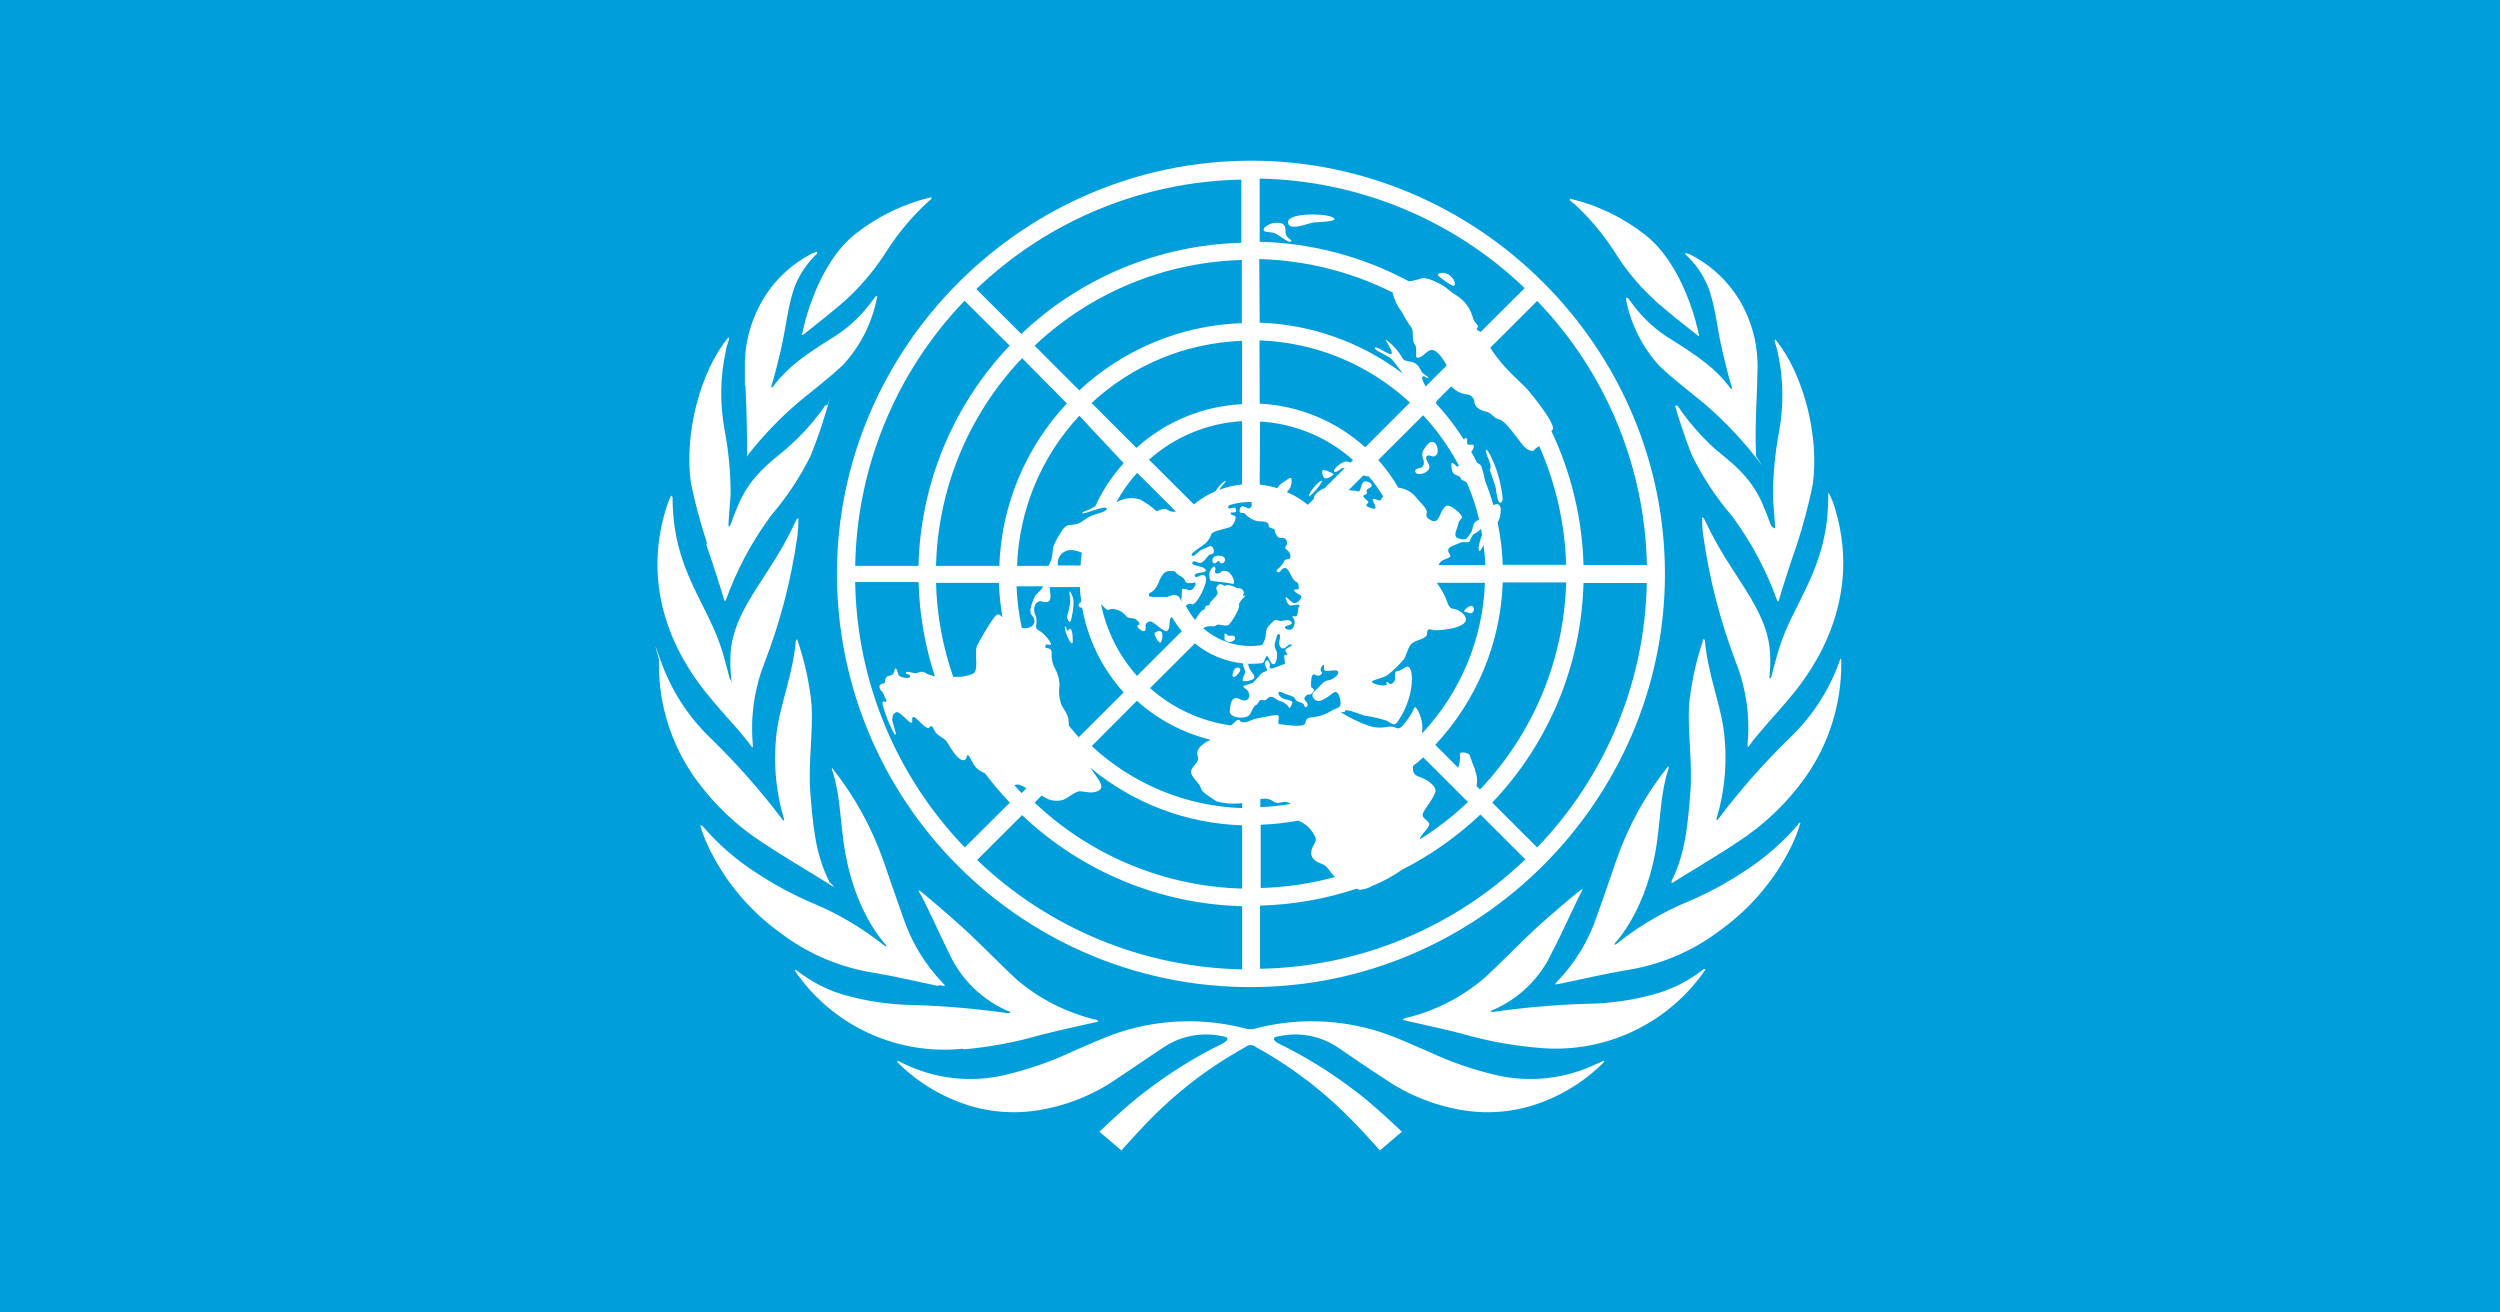 <svg width="2147" height="1127" viewBox="0 0 2147 1127" fill="none" xmlns="http://www.w3.org/2000/svg">
<path d="M0 0H2147V1127H0V0Z" fill="#009EDB"/>
<path d="M1372.33 913.298C1373.66 912.525 1375.04 911.837 1376.46 911.235C1377.88 910.633 1377.58 911.235 1377.75 911.923C1359.7 930.139 1337.24 943.402 1312.55 950.434C1295.74 955.076 1278.19 956.331 1260.87 954.131C1234.66 950.631 1209.67 940.902 1188.01 925.763C1174.66 917.167 1161.48 908.055 1148.3 899.115C1141.09 894.374 1133 891.112 1124.52 889.518C1116.03 887.924 1107.31 888.03 1098.86 889.831C1089.3 890.862 1096.54 895.418 1098 896.106C1121.57 907.625 1143.91 921.508 1164.67 937.54C1178.79 947.855 1203.94 971.925 1203.94 971.925L1185.08 988C1185.08 988 1170.7 971.925 1164.49 965.65C1139.41 939.157 1110.35 916.711 1078.36 899.115C1077.17 898.08 1075.64 897.51 1074.06 897.51C1072.47 897.51 1070.95 898.08 1069.75 899.115C1037.78 916.731 1008.72 939.175 983.62 965.65C977.418 971.925 963.035 988 963.035 988L944.172 971.925C944.172 971.925 969.322 947.684 983.447 937.54C1004.2 921.508 1026.54 907.625 1050.11 896.106C1051.58 895.418 1058.73 890.862 1049.34 889.831C1040.88 888.022 1032.14 887.911 1023.64 889.505C1015.14 891.099 1007.04 894.366 999.812 899.115C986.634 907.711 973.456 916.995 960.106 925.763C938.451 940.919 913.458 950.649 887.24 954.131C869.936 956.331 852.374 955.076 835.561 950.434C810.851 943.351 788.372 930.062 770.274 911.837C770.64 911.469 771.133 911.253 771.652 911.235C773.073 911.837 774.452 912.525 775.787 913.298C802.626 926.476 833.193 930.028 862.348 923.356C882.473 918.696 902.047 911.925 920.744 903.155C934.353 897.395 947.789 890.948 961.829 886.392C997.493 874.872 1035.75 874.006 1071.9 883.899H1075.69C1111.84 874.006 1150.1 874.872 1185.77 886.392C1199.81 890.948 1213.24 897.395 1226.85 903.155C1245.55 911.925 1265.12 918.696 1285.25 923.356C1314.4 930.027 1344.98 926.476 1371.81 913.298M1463.11 832.235C1451.5 841.514 1438.23 848.514 1424.01 852.867C1404 858.763 1383.28 861.859 1362.42 862.065C1335.56 862.924 1308.76 865.245 1282.15 869.028C1280.51 869.028 1279.74 868.512 1280.25 867.996C1280.39 867.953 1280.54 867.953 1280.68 867.996C1303.93 858.389 1322.65 840.32 1333.05 817.45C1341.66 801.375 1355.45 769.912 1358.89 764.755V763.465C1357.08 763.981 1330.81 786.417 1318.84 797.421C1304.03 811.175 1290.07 825.874 1275.17 839.628C1255.34 856.613 1231.71 868.584 1206.27 874.529L1205.32 874.959C1205.09 875.314 1204.89 875.688 1204.72 876.077H1205.32C1214.62 878.226 1241.67 884.071 1255.62 887.767C1276.77 893.871 1298.46 897.902 1320.39 899.802C1348.32 902.61 1376.49 897.829 1401.91 885.965C1427.34 874.101 1449.08 855.595 1464.83 832.407C1464.55 832.276 1464.24 832.208 1463.93 832.208C1463.61 832.208 1463.31 832.276 1463.02 832.407M1544.59 707.675C1531.09 723.474 1515.33 737.204 1497.82 748.422C1482.64 758.445 1466.58 767.076 1449.84 774.211C1428.71 782.958 1408.86 794.525 1390.85 808.596L1387.4 811.175C1386.8 811.69 1386.11 811.175 1386.88 810.057C1387.66 808.94 1414.96 781.174 1423.14 722.289C1425.99 701.658 1426.42 679.308 1433.05 659.708C1433.11 659.421 1433.1 659.124 1433.03 658.841C1432.95 658.557 1432.81 658.295 1432.62 658.075C1413.32 682.173 1398.29 709.385 1388.18 738.536C1382.66 754.267 1377.41 770.084 1371.72 785.73C1364.73 807.169 1352.95 826.744 1337.27 842.981L1335.81 844.528C1335.76 844.842 1335.76 845.16 1335.81 845.474L1341.23 844.528C1359.41 840.746 1377.5 836.448 1395.84 833.353C1425.69 828.864 1453.9 816.885 1477.84 798.538C1502.84 780.466 1523.18 756.717 1537.18 729.252C1540.9 722.048 1543.93 714.509 1546.22 706.73C1545.97 706.603 1545.69 706.537 1545.41 706.537C1545.12 706.537 1544.84 706.603 1544.59 706.73M1580.25 566.525C1571.45 591.981 1556.68 614.97 1537.18 633.576C1514.75 655.385 1494.05 678.895 1475.25 703.893C1474.82 704.495 1473.79 703.893 1474.13 703.119C1481.84 677.498 1483.81 650.499 1479.9 624.034C1476.37 601.683 1466.55 577.356 1464.14 550.02C1463.94 549.487 1463.54 549.055 1463.02 548.816C1462.51 548.575 1463.02 549.332 1462.08 551.395C1456.25 569.028 1452.38 587.247 1450.53 605.724C1449.33 627.988 1453.55 656.613 1451.74 679.566C1449.59 706.128 1447.78 732.347 1435.63 756.33V758.565C1445.37 752.29 1473.19 735.957 1491.53 723.664C1514.63 708.88 1534.67 689.793 1550.53 667.445C1570.7 638.811 1581.45 604.622 1581.28 569.619C1581.36 568.446 1581.36 567.268 1581.28 566.095C1581.2 564.917 1579.99 566.696 1579.9 566.868M1520.9 581.998C1520.9 581.998 1520.47 581.998 1520.39 582.514C1520.3 583.029 1519.52 581.998 1519.52 581.826C1520.39 574.347 1520.56 566.808 1520.04 559.304C1518.15 533.515 1502.3 511.508 1488.43 489.674C1478.92 475.467 1470.51 460.551 1463.28 445.059C1462.88 444.681 1462.37 444.44 1461.82 444.371C1461.82 446.778 1461.82 454.429 1462.68 459.415C1467.92 496.953 1477.39 533.778 1490.93 569.189C1499.6 591.257 1502.99 615.041 1500.83 638.647C1500.83 640.71 1500.83 640.968 1501.35 641.57C1509.96 629.363 1526.33 612.257 1536.49 599.964C1546.66 587.671 1602.9 523.543 1575.6 435.689C1574.52 431.946 1573.08 428.318 1571.29 424.858C1569.5 421.394 1570.08 425.975 1570.08 426.233C1570.08 489.416 1539.59 516.494 1527.02 559.733C1524.52 568.33 1522.63 575.637 1520.99 581.998M1520.99 451.506C1520.99 451.506 1517.97 442.91 1515.05 436.119C1513.84 433.024 1512.55 430.188 1511.51 428.124C1501.78 408.783 1489.12 398.811 1472.93 385.573C1460.71 374.559 1449.89 362.087 1440.71 348.437C1440.25 348.248 1439.72 348.248 1439.25 348.437H1438.56C1439.08 351.102 1447.86 378.954 1453.46 391.934C1462.51 410.074 1473.73 427.047 1486.88 442.48L1489.55 446.005C1504.95 467.394 1517.27 490.832 1526.16 515.635C1526.16 516.15 1527.45 516.58 1527.45 516.408C1529.17 509.961 1537.1 484.946 1543.04 468.097C1548.58 451.177 1553.15 433.957 1556.73 416.519C1562.68 374.999 1548.98 321.015 1524.69 291.53C1524.26 291.53 1523.92 292.819 1524 292.991L1525.21 296.859C1525.73 298.664 1526.24 300.47 1526.67 302.361C1531.69 325.124 1532.04 348.66 1527.71 371.561C1524.35 389.708 1522.64 408.122 1522.62 426.577C1522.62 429.672 1524.69 452.366 1524.43 453.311C1524.18 454.257 1523.14 453.311 1523.06 453.311M1448.21 219.149C1455.93 226.429 1462.08 235.204 1466.3 244.938C1473.01 260.583 1474.91 284.223 1479.3 302.017C1481.97 312.934 1483.61 320.585 1487.4 332.878C1487.4 333.995 1486.62 334.425 1486.02 333.393C1473.44 316.201 1457.94 305.799 1435.81 291.873C1423.12 284.281 1412.01 274.33 1403.08 262.56C1401.44 260.325 1399.72 258.176 1398.08 256.027C1398.08 256.027 1396.87 255.425 1396.62 255.597C1396.53 256.512 1396.53 257.433 1396.62 258.348C1400.92 279.344 1410.87 298.777 1425.38 314.568C1437.18 325.743 1450.45 335.714 1463.02 346.116C1479.19 359.879 1493.96 375.197 1507.12 391.848C1520.28 408.499 1508.16 392.45 1508.16 391.848C1508.16 388.582 1507.72 383.252 1507.72 377.234C1507.72 363.48 1508.33 345.17 1508.93 332.534C1508.93 327.462 1509.36 322.304 1509.36 317.232C1509.78 301.898 1506.99 286.645 1501.18 272.446C1491.77 249.251 1474.31 230.211 1452 218.805L1447.69 217.172C1447.58 217.444 1447.52 217.736 1447.52 218.031C1447.52 218.327 1447.58 218.619 1447.69 218.891M1351.57 174.62C1364.69 186.732 1376.27 200.418 1386.02 215.367C1395.03 230.039 1405.92 243.476 1418.41 255.339C1427.02 263.935 1452.34 283.707 1458.72 288.607H1459.23C1457.94 281.386 1446.49 228.433 1413.15 201.87C1394.08 186.845 1371.94 176.165 1348.3 170.58C1348.19 170.825 1348.14 171.088 1348.14 171.354C1348.14 171.619 1348.19 171.882 1348.3 172.127C1349.42 173.159 1350.28 173.761 1351.31 174.792M827.637 901.178C849.596 899.278 871.318 895.248 892.494 889.143C906.361 885.446 933.406 879.601 942.794 877.452H943.311C943.141 877.064 942.939 876.69 942.708 876.334L941.76 875.905C916.318 869.959 892.685 857.988 872.856 841.004C858.041 827.25 844.088 812.55 829.188 798.796C817.302 787.793 790.946 765.356 789.137 764.411C788.982 764.856 788.982 765.341 789.137 765.786C793.013 770.944 806.88 802.406 814.976 818.481C825.38 841.377 844.138 859.453 867.43 869.028C868.033 869.543 867.43 870.317 865.535 870.059H865.104C838.494 866.27 811.696 863.945 784.83 863.096C763.976 862.882 743.251 859.786 723.247 853.898C709.031 849.531 695.765 842.533 684.144 833.267C683.86 833.136 683.552 833.067 683.239 833.067C682.927 833.067 682.618 833.136 682.335 833.267C698.045 856.476 719.765 874.999 745.184 886.867C770.604 898.734 798.771 903.502 826.69 900.662M805.932 845.904L811.272 846.849C811.341 846.538 811.341 846.215 811.272 845.904L809.808 844.356C794.16 828.099 782.384 808.53 775.356 787.105C769.671 771.46 764.417 755.643 758.905 739.911C748.787 710.779 733.788 683.573 714.548 659.45C714.433 659.692 714.373 659.956 714.373 660.224C714.373 660.492 714.433 660.756 714.548 660.998C721.266 680.855 721.61 703.033 724.539 723.664C732.635 782.549 759.852 810.315 760.8 811.432C761.747 812.55 760.8 813.066 760.197 812.55L756.752 809.971C738.76 795.907 718.942 784.34 697.838 775.586C681.1 768.452 665.043 759.82 649.864 749.797C632.335 738.606 616.573 724.873 603.095 709.051C602.825 708.927 602.531 708.863 602.233 708.863C601.936 708.863 601.642 708.927 601.372 709.051C603.698 716.83 606.755 724.369 610.502 731.573C624.44 759.051 644.757 782.807 669.76 800.859C693.73 819.206 721.972 831.184 751.842 835.674C770.102 838.769 788.189 843.153 806.449 846.849M655.721 724.094C674.066 736.387 701.887 752.72 711.619 758.995C721.352 765.27 712.308 757.792 712.05 757.19C711.792 756.588 712.05 757.19 712.05 756.76C699.819 732.777 698.011 706.558 695.857 679.995C694.049 657.043 698.269 628.418 697.063 606.153C695.304 587.664 691.432 569.436 685.522 551.825C685.35 550.919 685.03 550.048 684.574 549.246C684.118 548.447 683.627 550.106 683.455 550.449C681.043 577.786 671.224 602.027 667.607 624.463C663.702 650.929 665.672 677.928 673.377 703.549C673.808 704.667 672.688 704.925 672.344 704.323C653.496 679.342 632.765 655.835 610.33 634.005C590.884 615.352 576.128 592.378 567.264 566.954C558.402 541.535 566.145 566.009 565.886 566.181C565.817 567.354 565.817 568.531 565.886 569.705C565.595 604.833 576.349 639.167 596.635 667.875C612.524 690.203 632.551 709.286 655.634 724.094M645.988 642C645.988 642 646.849 641.14 646.505 639.077C644.392 615.472 647.782 591.699 656.41 569.619C670.056 534.35 679.593 497.632 684.833 460.189C685.393 455.194 685.694 450.174 685.694 445.145C685.145 445.214 684.633 445.454 684.23 445.833C677.029 461.322 668.65 476.237 659.166 490.447C645.299 512.282 629.451 533.945 627.47 560.077C626.953 567.582 627.134 575.121 627.987 582.6C628.848 590.078 627.987 583.459 627.125 583.287C627.022 583.234 626.931 583.162 626.857 583.073C626.783 582.984 626.728 582.882 626.695 582.771C624.972 576.41 623.077 568.76 620.665 560.507C607.918 517.526 577.6 490.19 577.6 427.007C577.6 427.007 576.739 425.631 576.308 425.631C574.603 429.119 573.191 432.742 572.088 436.463C544.784 524.317 600.166 587.328 611.191 600.738C622.216 614.148 637.805 630.137 646.246 642.344M606.626 467.753C612.483 484.946 620.407 509.617 622.13 516.064C622.13 516.064 623.249 516.064 623.422 515.291C632.302 490.471 644.655 467.028 660.113 445.661L662.697 442.136C675.878 426.724 687.102 409.747 696.116 391.59C701.838 377.36 706.812 362.841 711.016 348.093C715.22 333.342 711.016 348.093 710.327 348.093C709.847 347.973 709.344 347.973 708.863 348.093C699.208 361.934 687.866 374.524 675.1 385.573C658.907 398.811 646.332 408.783 636.513 428.124C635.48 430.188 634.274 433.024 632.982 436.033C630.054 442.996 627.125 451.334 627.039 451.506C626.953 451.678 626.006 452.796 625.661 451.506C625.316 450.217 627.297 427.867 627.47 424.772C627.494 406.315 625.792 387.897 622.388 369.756C618.055 346.852 618.436 323.308 623.508 300.556C623.508 298.664 624.455 296.859 624.972 295.054C625.489 293.249 625.661 292.561 626.092 291.186C626.082 290.64 625.867 290.118 625.489 289.724C601.114 319.21 587.419 373.194 593.362 414.714C596.962 432.156 601.563 449.377 607.143 466.292M640.217 331.244C640.82 343.881 641.423 362.191 641.509 375.945V390.559C641.509 393.825 642.456 390.559 642.456 390.559C655.557 373.883 670.302 358.562 686.469 344.826C699.044 334.425 712.308 324.453 724.108 313.278C738.626 297.487 748.57 278.055 752.876 257.058C753.093 256.154 753.237 255.235 753.307 254.308C753.046 254.278 752.782 254.301 752.531 254.375C752.279 254.449 752.045 254.572 751.842 254.737C750.12 256.887 748.483 259.036 746.847 261.271C737.895 273.022 726.788 282.969 714.117 290.584C691.895 304.51 676.392 315.083 663.817 332.104C663.214 333.136 662.094 332.706 662.439 331.588C666.228 319.296 667.865 311.645 670.535 300.728C674.842 282.933 676.823 259.293 683.541 243.648C687.781 233.931 693.931 225.162 701.628 217.859C701.774 217.296 701.774 216.704 701.628 216.14C700.133 216.597 698.666 217.143 697.236 217.773C675.094 229.164 657.748 248.061 648.313 271.07C642.267 285.213 639.33 300.485 639.7 315.857V331.158M688.967 287.575H689.57C695.857 282.675 721.18 262.99 729.879 254.308C742.319 242.399 753.2 228.968 762.264 214.335C772.015 199.383 783.588 185.696 796.716 173.589L799.731 170.924C799.731 170.924 800.162 169.806 799.731 169.376C776.091 174.98 753.959 185.658 734.875 200.667C701.542 226.971 690.087 280.182 688.795 287.403M1064.5 577.098C1067.17 573.144 1060.62 570.737 1058.9 577.528C1057.18 584.319 1061.91 581.052 1064.5 577.098ZM1135.64 412.995C1133.06 411.706 1122.72 424.342 1124.36 426.405C1128.95 422.7 1132.78 418.153 1135.64 412.995ZM1137.88 410.76C1139.43 411.62 1146.49 407.837 1145.03 406.892C1143.56 405.946 1135.64 402.078 1135.47 404.399C1135.47 408.095 1136.33 409.986 1137.88 410.76ZM1263.29 526.638C1266.82 525.864 1266.39 520.191 1263.29 520.362C1260.19 520.534 1256.48 525.176 1257.43 525.262C1259.84 525.262 1261.56 527.068 1263.46 526.638M1217.9 402.422C1215.05 402.422 1214.36 405.516 1217.03 406.892C1219.38 407.364 1221.82 406.995 1223.92 405.86C1225.73 404.657 1227.89 403.195 1227.54 400.358C1227.2 397.522 1223.24 393.739 1225.39 391.762C1227.54 389.785 1229.95 392.966 1232.19 391.762C1234.43 390.559 1234.69 389.183 1234.69 386.862C1234.69 384.541 1233.57 379.469 1229.87 379.469C1226.16 379.469 1222.29 386.862 1222.03 387.292C1221.24 389.309 1221.24 391.55 1222.03 393.567C1223.67 397.436 1223.06 402.164 1217.81 402.164M1279.31 402.593C1279.31 404.313 1284.13 416.176 1284.65 419.786C1285.16 423.396 1286.2 432.68 1288.78 431.735C1291.36 430.789 1290.24 425.116 1289.9 423.139C1288.87 416.27 1287.23 409.513 1284.99 402.937C1283.7 398.897 1278.01 385.745 1276.38 386.261C1274.74 386.776 1279.22 395.802 1279.91 398.811C1280.18 400.26 1280.18 401.746 1279.91 403.195M1247.44 245.282C1250.45 246.485 1250.45 240.811 1245.28 236.685C1240.12 232.559 1233.31 234.536 1235.12 236.685C1238.84 240.064 1242.98 242.952 1247.44 245.282ZM1107.48 205.137C1101.36 201.269 1106.44 195.853 1101.53 192.157C1098.94 191.251 1096.15 191.053 1093.46 191.582C1090.76 192.111 1088.26 193.348 1086.2 195.165C1082.07 200.495 1091.54 198.776 1094.81 200.237C1098.09 201.698 1106.87 208.833 1108.34 207.544C1109.8 206.254 1108.34 205.825 1107.39 205.137M1144.43 186.569C1136.24 182.787 1105.32 182.959 1106.1 191.039C1106.87 199.12 1123.93 191.469 1128.41 191.039C1132.88 190.609 1151.66 190.265 1144.43 186.569ZM1059.41 546.151C1057.86 545.378 1054.42 546.839 1053.99 545.292C1053.56 543.744 1050.97 544.002 1051.58 545.292C1052.18 546.581 1050.8 548.214 1052.18 549.934C1053.27 550.801 1054.62 551.274 1056.01 551.274C1057.41 551.274 1058.76 550.801 1059.85 549.934C1060.34 549.393 1060.61 548.688 1060.61 547.957C1060.61 547.225 1060.34 546.52 1059.85 545.979M1042.62 483.742C1045.2 483.742 1045.12 481.765 1046.58 481.851C1048.05 481.937 1046.58 483.828 1049.42 483.828C1052.27 483.828 1054.68 477.209 1046.41 477.209C1039.69 477.209 1040.64 483.656 1042.62 483.742ZM1053.3 490.533C1048.22 489.244 1049.25 492.167 1046.06 492.511C1040.9 493.026 1045.55 488.642 1042.96 486.579C1041.84 485.719 1038.74 490.19 1038.57 492.94C1038.57 494.316 1038.57 498.872 1040.55 498.958C1042.53 499.044 1054.42 500.419 1058.29 501.365C1062.17 502.31 1058.29 491.737 1053.3 490.533ZM996.195 551.997C997.745 551.997 998.865 546.409 997.917 543.401C996.97 540.392 991.888 542.713 991.458 544.002C991.027 545.292 994.644 551.739 996.195 551.739M921.261 551.223C921.261 548.816 921.261 541.767 919.625 540.392C917.988 539.016 918.161 541.595 916.955 541.423C915.749 541.251 916.093 538.071 914.888 538.071C913.682 538.071 915.318 543.658 916.61 546.667C917.902 549.676 921.003 555.263 921.261 550.965M919.452 533.773C921.03 528.172 921.898 522.396 922.036 516.58C921.606 512.11 919.28 507.984 918.677 507.984C918.074 507.984 918.677 511.079 919.194 515.377C918.779 520.139 917.826 524.84 916.352 529.389C916.352 531.366 918.247 535.922 919.452 533.343M822.986 743.866C789.95 710.906 763.743 671.775 745.861 628.706C727.98 585.637 718.773 539.475 718.768 492.854C718.76 298.183 879.247 138 1074.31 138C1269.34 138 1429.85 298.183 1429.85 492.854C1429.85 687.517 1269.35 847.7 1074.31 847.709C1027.62 847.833 981.366 838.72 938.227 820.896C895.088 803.072 855.925 776.891 822.986 743.866ZM734.435 500.677C736.022 585.516 769.644 666.629 828.576 727.791L867.249 689.279C859.643 681.306 852.51 672.896 845.888 664.092C842.749 662.959 839.938 661.069 837.706 658.591C834.433 654.55 832.71 648.533 831.16 648.533C829.61 648.533 831.16 652.315 827.543 652.831C822.719 653.519 816.001 641.656 813.331 637.358C810.661 633.06 804.718 632.2 802.565 627.472C801.876 626.097 800.153 621.799 798.516 624.377C795.933 628.59 786.803 615.093 784.477 615.781C782.152 616.469 784.477 619.478 782.841 620.681C781.204 621.885 772.677 610.366 769.749 611.655C766.82 612.944 766.476 614.492 766.304 617.844C766.131 621.197 770.524 630.309 768.974 630.997C767.423 631.684 755.796 603.832 758.207 602.629C760.619 601.425 759.327 603.832 760.877 602.629C762.428 601.425 759.758 599.706 759.069 596.697C758.38 593.689 755.537 593.431 755.279 589.906C755.021 586.382 760.016 587.585 760.016 585.866C759.919 584.978 760.032 584.08 760.346 583.244C760.66 582.408 761.167 581.657 761.825 581.052C763.461 579.591 767.337 581.052 768.112 576.152C768.888 571.252 770.955 576.152 771.385 578.989C771.816 581.826 781.204 583.545 781.635 581.052C782.066 578.559 777.931 579.505 777.931 578.129C777.931 575.465 783.013 578.129 786.544 578.129C788.095 578.129 790.851 575.808 794.296 577.614C796.948 579.209 799.865 580.315 802.909 580.88C794.305 554.714 789.575 527.434 788.87 499.903H734.435M1044.07 421.591C1046.66 417.035 1052.69 411.877 1052.69 412.995C1052.69 414.112 1049.07 417.121 1047.09 420.646C1053.38 418.274 1059.95 416.742 1066.64 416.09V361.675C1037.04 363.385 1008.9 375.051 986.798 394.771L1025.3 433.196C1029.72 429.542 1034.55 426.398 1039.68 423.826L1043.82 421.935M1014.96 510.649V506.952C1014.94 506.724 1014.94 506.493 1014.96 506.265C1015.19 505.999 1015.49 505.802 1015.82 505.696C1016.16 505.589 1016.52 505.578 1016.86 505.663C1018.24 505.663 1019.96 506.694 1021.59 506.78C1022.24 506.839 1022.89 506.727 1023.48 506.455C1024.07 506.184 1024.58 505.762 1024.95 505.233C1025.4 504.606 1025.82 503.944 1026.16 503.256C1026.44 502.69 1026.61 502.078 1026.68 501.451C1026.73 501.224 1026.73 500.989 1026.68 500.763C1026.68 500.161 1025.56 499.989 1024.01 500.763H1023.06C1022.43 500.849 1021.79 500.849 1021.16 500.763H1020.3C1019.88 500.704 1019.46 500.559 1019.09 500.338C1018.72 500.116 1018.4 499.822 1018.15 499.474C1017.94 499.179 1017.77 498.862 1017.63 498.528C1017.48 498.13 1017.28 497.754 1017.03 497.41C1016 496.108 1014.67 495.076 1013.15 494.402C1012.38 493.973 1011.65 493.454 1011 492.854C1010.57 492.58 1010.19 492.231 1009.88 491.823L1009.11 490.963L1008.59 490.447H1005.32C1004.3 490.288 1003.26 490.377 1002.28 490.706C1001.31 491.036 1000.43 491.596 999.718 492.339L998.77 493.284L997.909 494.402C997.555 494.846 997.265 495.338 997.048 495.863C996.358 497.041 995.781 498.279 995.325 499.56C990.932 511.079 985.764 507.554 986.712 511.68C986.712 512.196 988.004 512.54 989.813 512.626H1002.56L1003.68 512.196L1005.49 511.508C1006.01 511.293 1006.56 511.149 1007.12 511.079C1008.2 510.796 1009.33 510.842 1010.37 511.21C1011.42 511.578 1012.33 512.251 1012.98 513.142C1013.77 514.491 1014.3 515.978 1014.53 517.526V516.236C1014.58 515.98 1014.58 515.719 1014.53 515.463V514.603M911.175 604.52C913.587 609.592 917.721 613.804 917.807 619.821C917.894 620.879 917.894 621.945 917.807 623.002C920.564 626.441 923.492 629.879 926.42 633.146L965.007 594.634C946.469 574.179 934.107 548.907 929.349 521.738C928.828 521.912 928.263 521.905 927.747 521.717C927.231 521.53 926.794 521.174 926.507 520.706C925.731 519.417 926.507 518.041 928.574 516.666C927.971 512.54 927.626 508.07 927.368 504.201H901.529C901.529 508.328 903.424 514.173 900.754 516.236C898.083 518.299 895.413 516.236 893.346 516.236C888.437 516.924 887.317 522.855 888.609 526.896C889.815 529.285 890.349 531.959 890.159 534.632C890.159 537.297 888.265 539.446 892.657 541.767C897.05 544.088 903.079 551.997 902.562 553.458C902.045 554.92 897.911 551.739 897.653 555.005C897.394 558.272 903.51 554.49 903.165 561.281C903.01 565.037 903.656 568.794 905.06 572.284C907.988 577.072 909.677 582.505 909.969 588.101C909.074 593.507 909.487 599.048 911.175 604.262M877.24 539.102C882.752 541.08 893.26 536.609 885.853 528.013C882.752 524.403 888.006 514.087 888.781 512.11C889.557 510.133 894.38 507.21 895.844 503.514H873.019C873.433 515.342 874.897 527.111 877.412 538.673M881.719 677.073C877.671 674.494 873.881 672.86 871.555 674.236H871.038C873.106 676.557 875.173 678.878 877.326 681.113L881.719 676.815M939.598 436.979C945.92 422.644 954.497 409.41 965.007 397.78L926.937 357.033C894.154 392.198 875.165 437.975 873.45 485.977H900.323C904.888 478.757 903.337 473.255 904.888 468.785C906.481 464.822 908.505 461.048 910.917 457.524C912.898 454.343 915.137 450.733 919.53 450.733C928.143 450.733 930.555 446.091 936.067 443.512C941.579 440.933 951.484 439.472 950.365 436.549C949.245 433.626 929.866 442.308 929.435 440.761C929.004 439.214 935.636 438.44 938.565 435.775C939.091 435.334 939.67 434.959 940.287 434.658M976.462 406.204C969.562 413.831 963.605 422.259 958.719 431.305L960.356 430.531C963.252 429.024 966.424 428.118 969.68 427.867C972.937 427.616 976.211 428.025 979.305 429.07C984.156 431.778 988.716 434.975 992.913 438.612C994.119 439.472 994.636 437.752 1000.23 436.979C1002.65 436.979 1003.16 438.956 1006.52 439.386C1007.67 439.506 1008.82 439.506 1009.97 439.386L976.462 405.946M929.09 474.716C926.547 473.496 923.805 472.739 920.994 472.481C918.891 472.226 916.758 472.566 914.839 473.463C912.92 474.36 911.292 475.777 910.142 477.553C908.589 479.942 908.033 482.841 908.591 485.634H928.057C928.057 481.937 928.574 478.327 929.09 474.716ZM945.455 518.299C950.036 541.411 960.744 562.874 976.462 580.45L1014.96 542.025C1011.7 538.217 1008.81 534.1 1006.35 529.732C1005.78 530.357 1005.29 531.05 1004.89 531.796C1004.11 533.515 1004.89 539.274 1002.73 541.681C1000.58 544.088 991.449 534.718 988.779 533.859C988.192 533.706 987.578 533.688 986.983 533.808C986.388 533.928 985.829 534.181 985.347 534.549C984.865 534.917 984.474 535.39 984.203 535.932C983.932 536.474 983.789 537.07 983.783 537.675V537.727C984.214 540.736 983.783 541.853 982.319 542.111C980.855 542.369 974.654 537.985 977.496 536.867C980.338 535.75 976.635 532.741 975.17 531.624C973.706 530.506 968.797 531.624 966.988 528.959C965.198 526.709 962.853 524.961 960.184 523.887C959.408 523.887 955.619 522.082 953.121 523.371C950.623 524.661 949.073 522.34 947.609 520.878L945.111 518.299M976.032 384.541C1001.02 362.027 1033.02 348.791 1066.64 347.062V292.733C1018.54 294.43 972.671 313.384 937.445 346.116L975.859 384.541M926.679 335.457C964.715 299.897 1014.38 279.311 1066.47 277.518V223.275C1000.1 225.12 936.749 251.319 888.523 296.859L926.937 335.285M877.757 307.605C831.85 355.883 805.518 419.44 803.857 485.977H858.205C860.002 433.993 880.628 384.422 916.257 346.46L877.757 307.605ZM803.857 500.591C804.571 528.065 809.541 555.263 818.585 581.224H819.446C825.073 581.662 830.721 580.717 835.897 578.473C841.237 574.347 835.897 559.562 839.601 553.458C843.735 545.807 854.071 527.669 856.827 527.669C859.583 527.669 859.497 529.561 860.875 529.904C859.213 520.212 858.206 510.419 857.86 500.591H803.857ZM1066.73 778.251C996.206 776.423 928.872 748.549 877.757 700.025L839.17 738.536C900.471 797.323 981.73 830.874 1066.73 832.493V778.251ZM1066.73 708.793C1018.9 707.273 972.962 689.811 936.239 659.192C936.997 660.121 937.686 661.092 938.306 662.115C940.804 666.413 949.59 675.181 943.991 678.706C938.393 682.23 931.761 679.652 927.454 679.566C923.147 679.48 915.912 686.529 911.95 687.216C907.61 688.193 903.067 687.71 899.031 685.841C897.487 685.091 896.016 684.199 894.638 683.176L888.523 689.279C936.758 735 1000.23 761.301 1066.73 763.121V708.793ZM1066.73 689.709C1059.38 690.671 1051.92 690.174 1044.76 688.248C1039.08 684.294 1032.27 680.425 1031.5 677.331C1030.12 671.915 1022.89 667.875 1022.89 662.803C1022.89 657.731 1030.72 655.238 1028.66 649.565C1026.59 643.891 1031.41 639.249 1039.6 635.295C1016.09 629.51 994.372 618.024 976.376 601.855L937.617 640.71C972.807 673.486 1018.71 692.421 1066.81 694.007L1066.73 689.709ZM1064.4 618.962C1069.14 622.486 1074.74 617.844 1078.53 617.157C1084.3 616.211 1090.41 614.578 1095.75 614.062C1101.09 613.546 1095.75 621.541 1098.85 621.885C1101.95 622.228 1119.61 625.151 1120.82 621.369C1122.02 617.586 1122.02 616.899 1125.55 616.125C1131.88 615.75 1138.01 613.8 1143.38 610.451C1145.45 608.904 1149.76 608.388 1150.96 605.981C1152.17 603.574 1150.1 592.657 1145.97 594.462C1143.99 595.322 1141.49 598.159 1137.35 600.308C1133.22 602.457 1130.72 603.145 1127.97 599.448C1125.21 595.752 1129.43 593.517 1131.5 591.282C1134.68 587.757 1137.61 584.233 1141.14 584.233C1142.52 584.233 1149.76 580.622 1149.24 577.27C1148.72 573.917 1139.85 577.27 1137.87 575.894C1135.89 574.519 1137.87 571.51 1136.84 571.081C1135.8 570.651 1132.62 574.863 1135.11 577.184C1136.32 578.387 1133.05 581.826 1129.34 579.419C1125.64 577.012 1125.73 588.015 1125.98 589.734C1126.24 591.454 1130.21 591.11 1127.54 594.548C1124.87 597.987 1124 595.408 1122.02 597.127C1120.04 598.847 1119.18 599.964 1122.02 602.887C1124.87 605.81 1120.73 609.678 1119.87 605.466C1119.27 602.715 1113.5 603.574 1112.38 600.394C1111.26 597.213 1106.43 597.557 1100.75 594.548C1096.36 592.313 1096.87 598.932 1104.28 600.652C1111.69 602.371 1110.31 602.801 1108.5 606.755C1106.69 610.709 1107.29 604.262 1099.89 602.285C1095.06 600.996 1094.89 598.417 1091.27 598.503C1087.66 598.589 1088.69 602.199 1084.64 601.253C1080.59 600.308 1081.11 604.606 1078.27 605.81C1075.43 607.013 1075 613.46 1071.55 615.179C1066.3 617.758 1055.62 615.867 1056.13 610.709C1056.65 605.552 1056.82 601.683 1059.84 599.878C1062.85 598.073 1066.81 602.887 1070.43 601.253C1074.05 599.62 1073.36 595.494 1071.03 592.657C1070.34 591.798 1067.5 590.422 1067.59 589.477C1067.67 588.531 1073.1 587.929 1076.2 586.124C1078.77 583.665 1081.16 581.018 1083.35 578.215C1084.81 577.012 1087.83 576.754 1088.09 575.637C1088.35 574.519 1086.02 571.768 1086.19 570.049C1086.36 568.33 1087.05 567.04 1088.35 567.126C1089.64 567.212 1091.27 571.081 1090.41 571.94C1089.55 572.8 1091.1 574.691 1092.91 574.003C1094.72 573.316 1101.52 570.737 1102.99 570.307C1104.45 569.877 1102.3 563.86 1102.99 562.828C1103.68 561.797 1104.54 562.828 1105.49 562.226C1106.43 561.625 1103.5 560.249 1103.94 558.186C1104.37 556.123 1111 554.834 1109.1 553.63C1107.21 552.427 1104.8 555.865 1103.33 556.553C1099.97 558.014 1098.42 554.404 1098.51 551.653C1098.51 550.278 1100.4 545.55 1098.51 544.604C1096.61 543.658 1095.93 548.988 1095.58 550.106C1094.2 552.856 1094.4 556.14 1096.1 558.702C1097.39 561.109 1096.7 569.447 1094.2 570.393C1091.71 571.338 1090.24 566.095 1088.95 564.032C1088.82 563.785 1088.62 563.586 1088.37 563.462C1088.12 563.338 1087.84 563.297 1087.57 563.344V563.774L1086.71 565.149C1086.71 565.149 1086.11 566.353 1085.59 567.814C1085.45 568.24 1085.2 568.623 1084.87 568.924C1084.54 569.226 1084.13 569.436 1083.69 569.533C1080.84 569.877 1077.96 570.049 1075.08 570.049H1071.81C1072.17 571.674 1072.69 573.255 1073.36 574.777C1074.91 577.614 1077.75 579.935 1077.24 582.084C1076.72 584.233 1067.93 586.038 1067.24 584.491C1066.55 582.943 1069.48 578.731 1069.22 577.012C1069.22 573.831 1067.16 571.94 1067.33 569.705C1052.21 568.159 1037.88 562.177 1026.16 552.513L987.659 590.938C1007.1 608.217 1031.22 619.373 1056.99 623.002C1060.7 620.681 1062.25 616.641 1065.18 618.79M1114.79 704.753C1104.18 706.721 1093.44 707.899 1082.66 708.277V762.606C1104.26 762.021 1125.73 758.84 1146.57 753.15C1142.26 749.539 1140.37 743.694 1135.11 741.889C1126.07 738.794 1123.66 733.292 1128.48 725.126C1131.15 720.828 1130.12 719.108 1127.02 714.466C1124.05 710.045 1119.77 706.652 1114.79 704.753ZM1082.66 693.148C1091.33 692.795 1099.96 691.876 1108.5 690.397C1107.39 689.541 1106.09 688.969 1104.71 688.729C1103.33 688.49 1101.91 688.59 1100.58 689.021C1091.96 691.428 1094.72 684.465 1082.4 686.185V693.148M1082.4 831.978C1167.4 830.376 1248.67 796.822 1309.96 738.02L1271.37 699.509C1251.36 718.423 1228.74 734.374 1204.19 746.874C1196.13 752.497 1187.46 757.197 1178.35 760.886C1175.24 762.685 1171.77 763.798 1168.19 764.153C1167.09 764.145 1166.01 763.816 1165.09 763.207C1138.31 772.095 1110.36 776.99 1082.14 777.735V831.978M1233.48 344.74C1233.5 344.969 1233.5 345.2 1233.48 345.428C1233.45 345.573 1233.38 345.71 1233.29 345.829C1233.2 345.948 1233.09 346.046 1232.96 346.116C1241.95 355.78 1250.02 366.255 1257.08 377.406C1257.94 376.375 1258.63 375.429 1259.75 376.719C1260.87 378.008 1257.76 382.908 1263.45 381.876C1266.89 381.189 1266.12 385.573 1263.45 387.98C1265.26 391.074 1266.89 394.341 1268.53 397.522C1270.51 398.467 1272.06 399.499 1272.32 400.874C1273.65 404.863 1274.68 408.946 1275.42 413.081C1278.19 419.932 1280.57 426.938 1282.57 434.056C1285.41 431.735 1288.51 433.024 1288.86 436.979C1289.01 441.122 1288.09 445.24 1286.19 448.927C1288.67 460.816 1290.13 472.894 1290.58 485.032H1345.02C1343.96 449.91 1336.13 415.321 1321.93 383.166C1320.9 384.026 1319.43 384.111 1317.63 386.432C1315.82 388.753 1310.39 385.573 1307.98 382.564C1303.41 376.891 1292.65 361.159 1287.82 360.3C1283 359.44 1280.76 354.454 1276.54 353.595C1272.32 352.735 1266.98 350.328 1266.29 345.858V345.772C1266.29 343.897 1265.54 342.099 1264.22 340.764C1262.9 339.43 1261.11 338.666 1259.23 338.637C1254.26 337.976 1249.69 335.532 1246.4 331.76L1233.39 344.74M1266.55 661.341C1268.51 665.65 1269.02 670.473 1268.01 675.096L1271.03 678.018C1316.81 629.856 1343.15 566.52 1345.02 500.161H1290.58C1288.77 552.126 1268.18 601.681 1232.61 639.679L1252.17 659.278C1252.34 659.038 1252.48 658.778 1252.6 658.505C1253.66 654.911 1254.07 651.155 1253.8 647.415C1253.8 645.352 1261.47 645.868 1262.42 649.221C1263.68 653.356 1265.21 657.404 1266.98 661.341M1222.11 698.649C1219.78 702.947 1228.91 704.839 1227.19 708.965C1225.47 713.091 1218.58 718.593 1219.7 720.656C1234.36 711.374 1248.09 700.693 1260.69 688.764L1222.28 650.424C1219.63 652.943 1216.77 655.35 1213.67 657.645C1212.98 662.115 1213.67 665.554 1219.01 667.187C1224.35 668.82 1234.6 674.924 1232.53 680.683C1230.46 686.443 1224.52 693.492 1221.76 698.649M1245.02 476.006C1248.03 480.218 1237.95 479.014 1235.8 484.602C1235.69 484.85 1235.55 485.081 1235.37 485.29H1275.51C1275.51 479.53 1274.73 473.857 1274.04 468.097L1273.18 469.816C1270.17 476.092 1269.65 472.309 1269.91 469.816C1270.4 466.283 1271.39 462.845 1272.84 459.587L1271.8 454.085C1270.31 455.983 1268.35 457.464 1266.12 458.383C1264.4 459.243 1262.67 463.369 1262.07 465.002C1261.47 466.636 1256.82 464.573 1253.46 466.292C1247.17 469.301 1240.62 469.816 1245.28 476.35M1252.77 399.585C1244.47 384.004 1234.2 369.557 1222.19 356.603L1183.69 395.029C1190.21 402.381 1195.98 410.357 1200.92 418.84C1206.61 419.408 1211.85 422.15 1215.56 426.491C1218.4 430.102 1226.5 437.322 1225.29 440.589C1224.09 443.856 1226.24 445.059 1228.05 446.349C1229.86 447.638 1232.87 448.24 1234.42 446.349C1237.27 442.738 1237.7 437.752 1241.49 434.829C1245.28 431.907 1255.53 441.964 1255.53 443.942C1255.53 445.919 1253.03 446.434 1252.34 449.959C1251.39 454.859 1247.26 460.618 1252.34 462.252C1259.23 464.659 1260.09 462.252 1263.45 457.008C1264.91 454.773 1264.66 451.162 1266.29 449.013C1267.42 447.801 1268.76 446.804 1270.25 446.091C1267.71 435.414 1264.25 424.975 1259.92 414.886C1258.95 413.797 1257.7 412.994 1256.3 412.565C1253.8 411.706 1255.18 409.556 1251.91 408.525C1248.63 407.493 1246.74 406.29 1246.4 399.929C1246.05 393.567 1250.87 401.648 1251.99 400.702C1253.11 399.757 1252.51 400.187 1252.77 399.843M1187.83 426.319C1184.2 420.26 1180.08 414.509 1175.51 409.127C1173.92 409.144 1172.34 408.852 1170.86 408.267L1158.2 420.904C1160.61 421.591 1163.28 420.904 1166.29 422.021C1169.31 423.139 1168.02 412.651 1173.18 413.425C1178.35 414.198 1179.82 417.809 1175.51 419.442C1171.2 421.075 1176.37 423.482 1172.15 424.944C1167.93 426.405 1175.25 429.672 1175.17 431.219C1175.08 432.766 1169.91 434.056 1177.75 436.463C1185.59 438.87 1177.75 429.93 1178.96 428.64C1180.16 427.351 1184.55 431.047 1185.76 429.328C1186.97 427.609 1186.88 427.609 1187.83 426.319ZM1172.93 614.922C1170.17 614.062 1155.1 608.302 1155.18 610.366C1155.27 612.429 1152.6 610.967 1151.74 611.827C1159.54 616.736 1167.9 620.717 1176.63 623.69C1181.51 625.076 1186.65 625.253 1191.62 624.206C1196.96 623.174 1198.51 625.581 1201 625.495C1203.5 625.409 1206.95 620.509 1209.01 617.586C1214.53 609.764 1213.49 608.99 1214.96 607.443C1216.42 605.895 1222.19 617.93 1221.5 625.495C1221.5 626.698 1221.5 627.816 1221.07 628.934L1221.68 629.449C1254.48 594.289 1273.5 548.515 1275.25 500.505H1233.99C1236.42 503.935 1238.61 507.52 1240.54 511.25C1242.61 515.549 1243.81 522.34 1247.34 522.683C1253.03 523.199 1258.88 527.927 1258.97 531.882C1258.97 540.048 1233.82 542.025 1230.46 540.994C1227.1 539.962 1225.72 539.962 1225.55 544.346C1225.38 548.73 1216.34 549.418 1212.72 552.427C1209.1 555.435 1208.33 561.883 1205.66 566.181C1201.56 571.019 1197 575.452 1192.05 579.419C1185.93 583.717 1174.3 583.975 1179.64 586.812C1183.43 588.789 1191.96 589.477 1190.93 587.499C1189.89 585.522 1191.53 585.007 1192.99 586.898C1194.46 588.789 1198.16 585.522 1198.08 582.943C1197.99 580.365 1197.47 576.496 1199.71 576.41C1203.33 576.41 1207.21 572.026 1209.1 572.456C1211 572.886 1213.92 577.442 1211.86 591.54C1210.13 601.671 1206.19 611.298 1200.32 619.735C1197.47 624.463 1194.55 620.853 1190.67 618.876C1185.04 617.082 1179.28 615.702 1173.44 614.75M1320.12 727.791C1379.06 666.629 1412.68 585.516 1414.26 500.677H1359.92C1358.08 571.061 1330.16 638.264 1281.54 689.279L1320.12 727.791ZM1414.35 485.977C1412.82 400.984 1379.16 319.709 1320.12 258.434L1279.81 298.664C1285.62 307.588 1292.47 315.785 1300.23 323.078C1304.28 327.204 1308.84 331.158 1312.03 334.769C1315.21 338.379 1337.44 365.543 1333.22 369.154L1332.27 370.014C1349.39 406.082 1358.8 445.309 1359.92 485.204H1414.26M1081.81 207.63C1126.58 208.72 1170.47 220.355 1209.88 241.585C1213.18 241.258 1216.41 240.537 1219.53 239.436C1224.44 237.201 1233.92 242.273 1238.57 244.938C1243.22 247.603 1245.97 250.955 1250.54 253.534C1257.22 257.593 1262.19 263.953 1264.49 271.414C1266.21 279.065 1271.04 278.549 1268.63 281.644C1267.42 283.191 1269.23 283.707 1271.55 285.082L1309.37 247.431C1248.08 188.605 1166.82 155.021 1081.81 153.387V207.63ZM1081.81 277.088C1126.4 278.649 1169.41 293.999 1204.89 321.015C1201.01 315.857 1197.14 310.527 1195.24 308.636C1191.88 305.112 1179.48 300.728 1180.69 298.664C1181.89 296.601 1193.09 305.541 1194.98 303.908C1196.88 302.275 1189.39 291.873 1189.99 291.53C1196.08 295.918 1201.13 301.58 1204.8 308.12C1206.7 310.957 1211.87 309.582 1215.83 312.333C1219.79 315.083 1219.53 318.694 1222.46 320.929C1222.98 321.359 1229.18 324.969 1225.56 324.539C1224.53 324.539 1222.98 322.218 1221.77 323.336C1220.57 324.453 1222.2 327.806 1224.35 331.932L1242.36 313.88C1239.77 308.55 1234.6 301.587 1230.99 300.728C1227.37 299.868 1224.96 302.877 1222.37 305.026C1219.79 307.175 1216.69 307.862 1216.26 306.401C1216.14 303.996 1216.14 301.586 1216.26 299.18C1216.26 297.117 1214.36 295.484 1213.85 293.507C1212.55 288.779 1214.45 283.535 1211.52 280.44C1208.6 276.458 1206.04 272.23 1203.86 267.804C1199.99 262.954 1197.31 257.275 1196.02 251.213C1160.42 233.335 1121.3 223.531 1081.46 222.501L1081.81 277.088ZM1081.81 346.632C1115.44 348.309 1147.46 361.552 1172.42 384.111L1210.83 345.686C1175.61 312.954 1129.74 294.001 1081.64 292.303L1081.81 346.632ZM1081.81 416.176C1086.99 416.691 1092.09 417.732 1097.05 419.27C1098.35 416.09 1101.62 414.542 1104.2 412.737C1106.79 410.932 1109.71 408.181 1109.2 413.941C1109.18 417.293 1107.62 420.465 1104.98 422.537C1110.34 424.815 1115.43 427.695 1120.14 431.133L1123.15 433.54L1128.41 428.296C1128.35 428.099 1128.35 427.892 1128.41 427.695C1128.41 424.772 1132.71 421.247 1137.71 419.098L1154.93 401.906H1153.64C1151.4 401.906 1148.13 406.376 1145.89 405.086C1143.65 403.797 1153.38 394.771 1157.86 396.49L1159.84 397.264L1162 395.115C1139.89 375.395 1111.75 363.729 1082.15 362.019L1081.81 416.176ZM1075.43 431.047H1074.23C1067.95 431.047 1061.71 431.976 1055.71 433.798C1054.94 434.658 1054.42 435.431 1054.85 436.033C1056.31 438.182 1060.88 433.626 1061.48 437.838C1062.08 442.05 1056.4 438.698 1056.92 440.933C1057.43 443.168 1061.14 441.964 1061.22 444.457C1060.88 447.517 1059.41 450.338 1057.09 452.366C1054.68 453.913 1041.67 455.633 1040.38 458.641C1039.42 461.302 1037.96 463.754 1036.07 465.862C1033.92 468.183 1023.41 474.458 1023.41 476.006C1023.41 479.788 1028.41 474.974 1029.87 473.427C1031.34 471.879 1035.13 471.106 1038.48 469.215C1041.84 467.323 1044.86 475.748 1039.86 476.092C1036.76 476.092 1034.18 484.688 1029.36 483.312C1028.15 482.883 1024.62 480.734 1023.93 483.312C1023.24 485.891 1031.08 485.977 1033.66 487.697C1040.04 491.909 1028.75 491.565 1026.94 492.768C1025.13 493.972 1026.08 496.293 1028.49 495.347C1030.91 494.402 1034.01 491.909 1035.56 495.863C1037.45 501.279 1026.94 520.964 1023.5 518.901C1021.78 517.698 1019.97 519.331 1018.33 520.019C1020.5 524.446 1023.19 528.606 1026.34 532.397C1028.49 528.959 1031.85 523.801 1033.32 523.801C1034.78 523.801 1034.61 522.168 1035.38 520.792C1036.16 519.417 1038.74 520.792 1038.92 518.471C1039.09 516.15 1045.03 512.798 1045.72 509.359C1045.72 507.554 1043.83 505.663 1044.77 504.201C1045.07 503.569 1045.5 503.01 1046.03 502.564C1046.57 502.118 1047.2 501.796 1047.87 501.623C1049.08 501.193 1051.92 504.03 1052.78 502.826C1053.64 501.623 1057.86 502.826 1061.4 504.545C1062.86 505.491 1065.7 504.545 1067.42 506.866C1069.15 509.187 1067.42 510.649 1067.42 511.336C1067.42 512.024 1068.89 511.336 1069.58 511.336C1070.27 511.336 1063.2 517.182 1064.07 519.933C1064.93 522.683 1057.61 534.46 1055.45 536.352C1053.3 538.243 1048.05 536.352 1046.24 536.352C1044.43 536.352 1043.91 538.587 1040.9 537.813C1038.23 537.545 1035.55 538.116 1033.23 539.446C1044.48 549.36 1058.97 554.832 1073.97 554.834C1077.29 554.808 1080.6 554.516 1083.88 553.974C1085.65 551.421 1086.74 548.464 1087.06 545.378C1087.04 543.478 1087.33 541.595 1087.92 539.79C1088.79 538.415 1093.78 532.225 1095.85 532.311C1097.92 532.397 1098.78 533.945 1101.36 533.171C1106.27 531.624 1109.37 533.171 1109.46 535.062C1109.54 536.953 1103.17 537.125 1103.43 538.844C1103.69 540.564 1108.16 541.767 1109.71 540.048C1110.71 538.967 1111.39 537.634 1111.68 536.194C1111.97 534.753 1111.85 533.262 1111.35 531.882C1109.37 529.389 1109.46 528.357 1112.3 529.303C1115.14 530.248 1114.02 523.027 1115.74 520.706C1117.47 518.385 1111.52 519.589 1108.85 520.019C1106.18 520.448 1104.12 514.947 1104.12 513.056C1104.12 511.164 1108.94 517.87 1111.44 518.042C1112.91 517.901 1114.3 517.29 1115.41 516.299C1116.51 515.309 1117.26 513.99 1117.55 512.54C1117.55 510.133 1112.21 509.875 1111.35 506.952C1110.92 505.405 1115.74 506.952 1115.4 505.405C1115.06 503.858 1115.92 500.763 1112.82 499.474C1109.71 498.184 1107.04 488.47 1104.2 487.869C1101.36 487.267 1100.24 490.19 1098.95 491.221C1097.66 492.253 1095.5 490.447 1096.62 489.416C1099.06 487.527 1101.09 485.157 1102.57 482.453C1103.77 478.327 1109.11 482.453 1108.16 476.951C1107.22 471.45 1101.88 471.965 1104.29 468.957C1104.91 468.256 1105.29 467.371 1105.36 466.437C1105.43 465.503 1105.2 464.571 1104.69 463.783C1104.18 462.994 1103.43 462.393 1102.55 462.07C1101.67 461.747 1100.71 461.72 1099.81 461.994C1097.48 462.424 1094.99 458.555 1094.73 455.289C1094.73 453.483 1089.3 453.741 1089.56 451.764C1089.99 447.896 1084.05 447.466 1080.43 447.724C1075.99 446.786 1071.97 444.433 1068.98 441.019C1068.2 439.643 1063.2 442.222 1064.84 436.979C1066.48 431.735 1071.47 437.924 1073.45 436.377C1074.19 435.926 1074.72 435.212 1074.95 434.381C1075.17 433.55 1075.07 432.665 1074.66 431.907M1066.05 154.247C981.04 155.898 899.782 189.48 838.49 248.29L877.076 286.802C928.192 238.266 995.519 210.365 1066.05 208.489V154.247ZM827.723 258.95C769.157 320.242 735.855 401.293 734.444 485.977H788.792C790.481 415.428 818.386 348.023 867.085 296.859L828.412 258.348" fill="white"/>
</svg>
